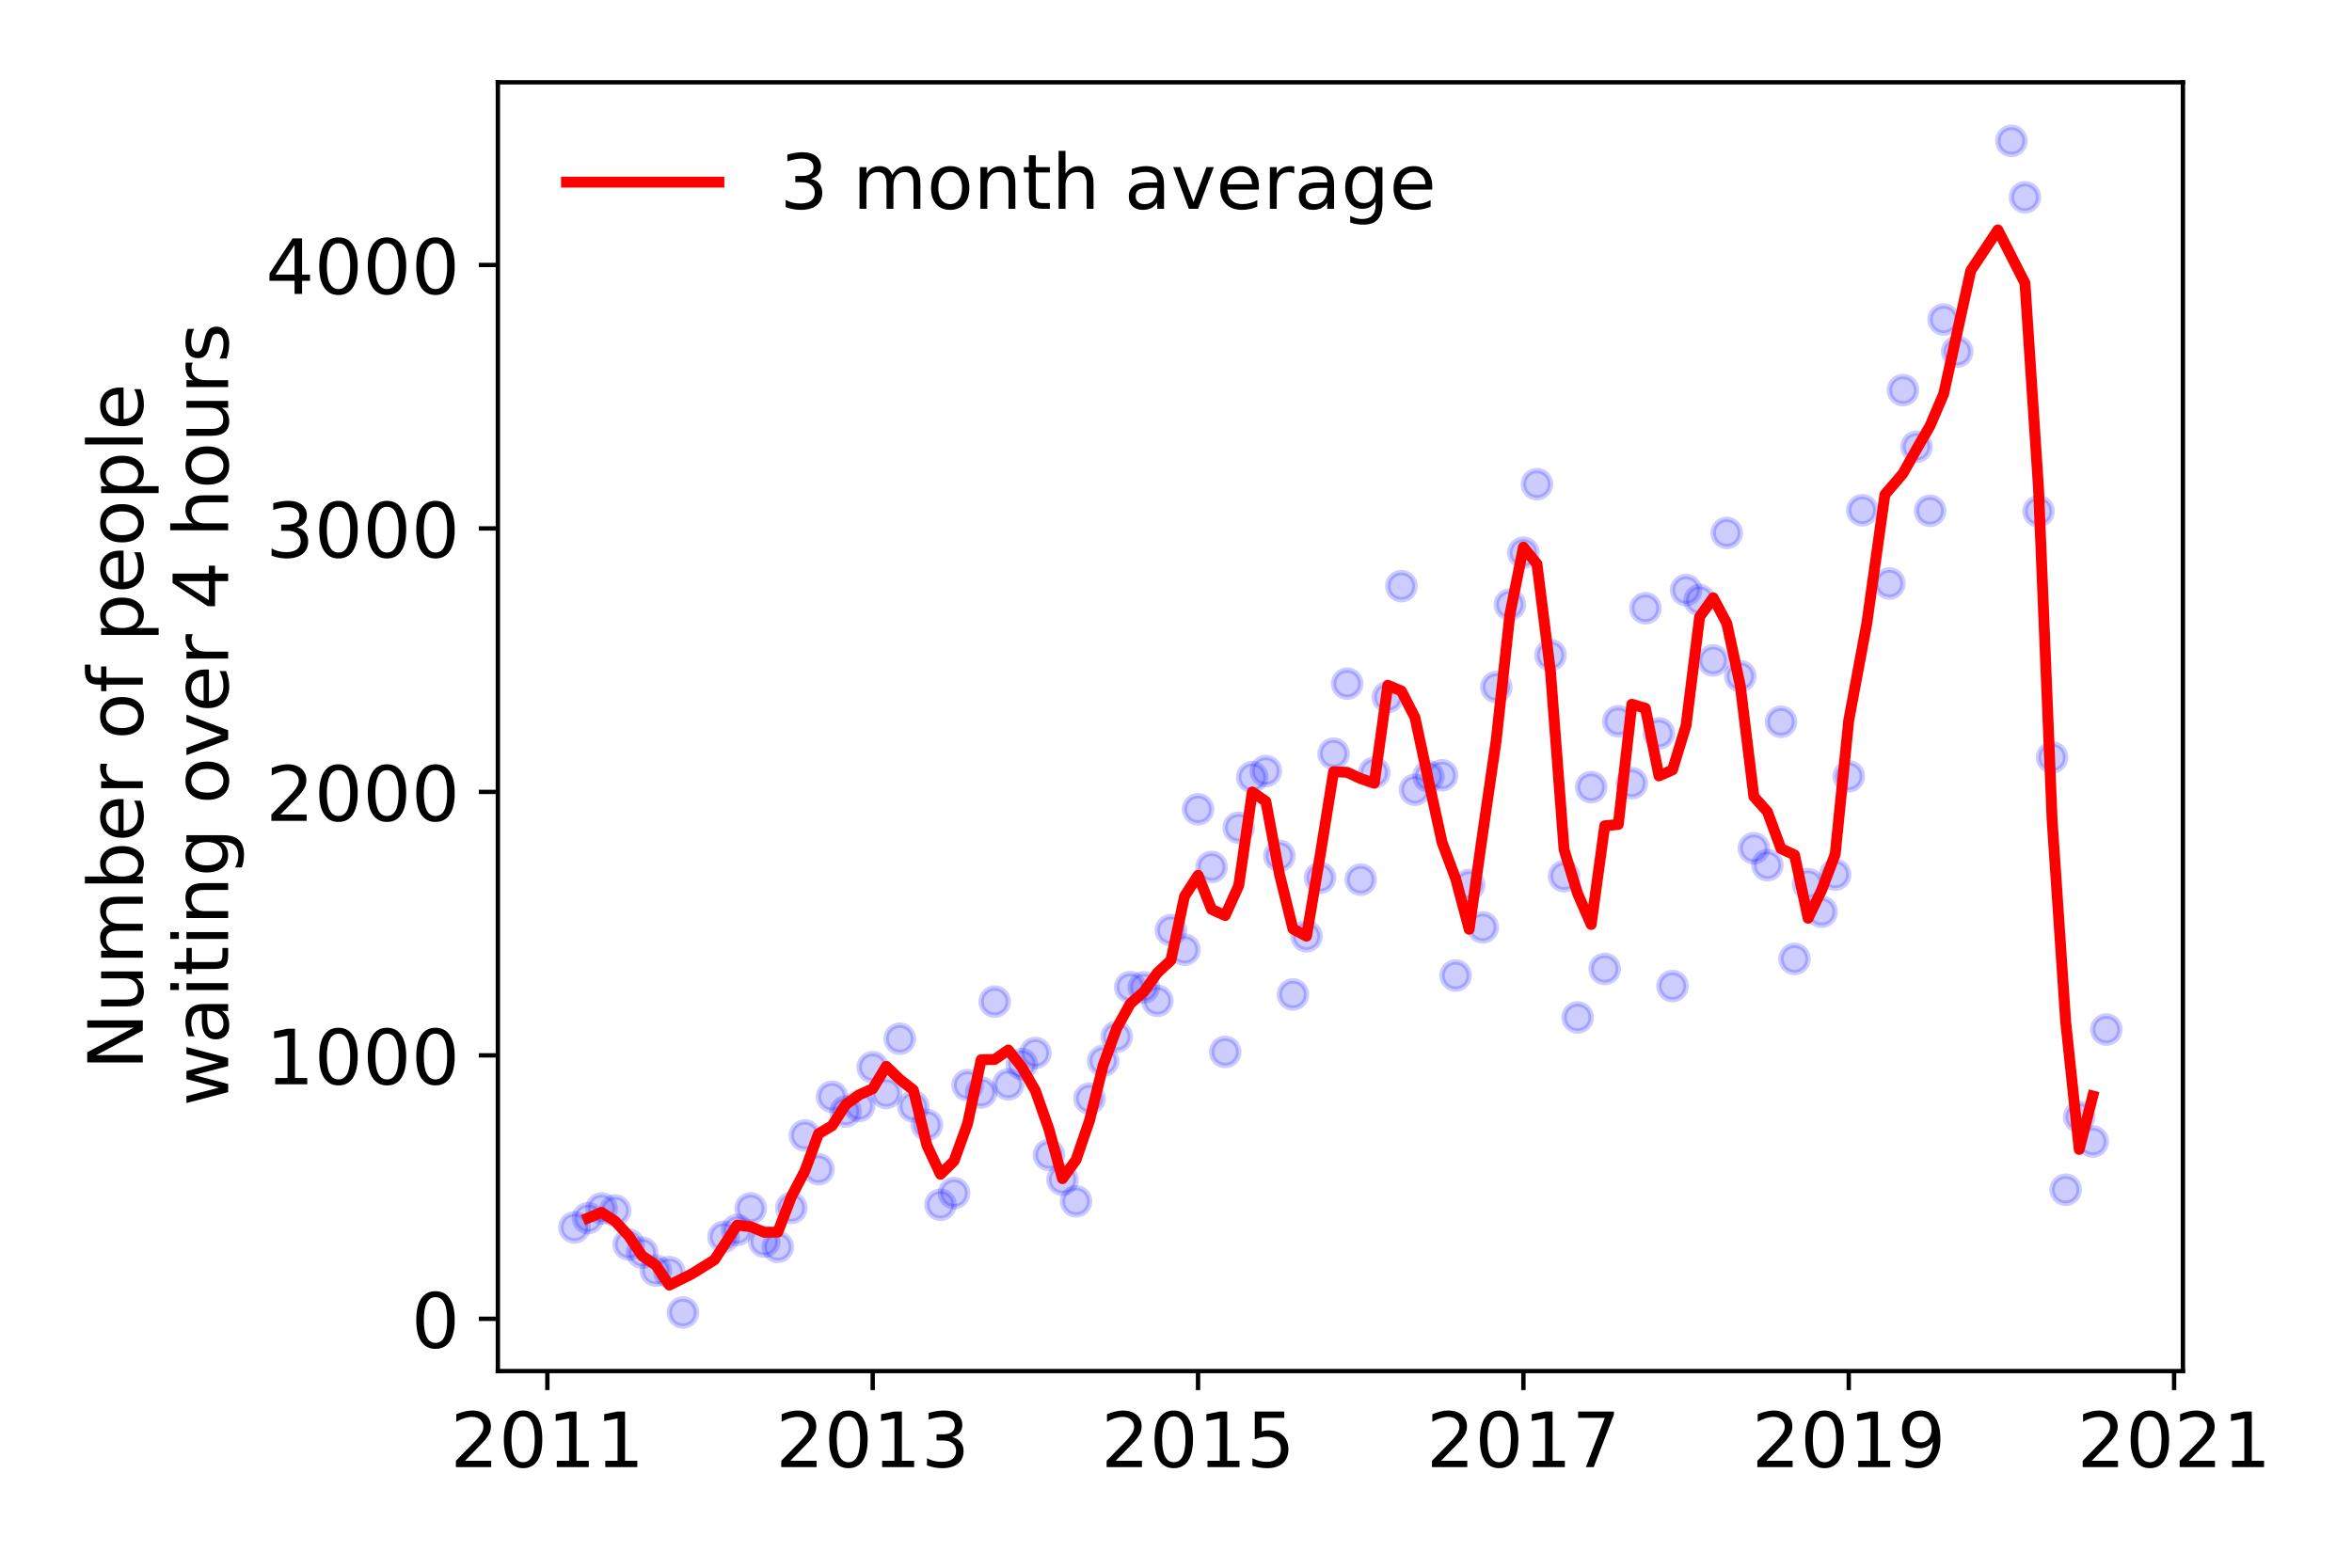 <?xml version="1.0" encoding="utf-8" standalone="no"?>
<!DOCTYPE svg PUBLIC "-//W3C//DTD SVG 1.1//EN"
  "http://www.w3.org/Graphics/SVG/1.1/DTD/svg11.dtd">
<!-- Created with matplotlib (https://matplotlib.org/) -->
<svg height="288pt" version="1.1" viewBox="0 0 432 288" width="432pt" xmlns="http://www.w3.org/2000/svg" xmlns:xlink="http://www.w3.org/1999/xlink">
 <defs>
  <style type="text/css">
*{stroke-linecap:butt;stroke-linejoin:round;}
  </style>
 </defs>
 <g id="figure_1">
  <g id="patch_1">
   <path d="M 0 288 
L 432 288 
L 432 0 
L 0 0 
z
" style="fill:#ffffff;"/>
  </g>
  <g id="axes_1">
   <g id="patch_2">
    <path d="M 91.445 251.88 
L 400.943 251.88 
L 400.943 15.12 
L 91.445 15.12 
z
" style="fill:#ffffff;"/>
   </g>
   <g id="matplotlib.axis_1">
    <g id="xtick_1">
     <g id="line2d_1">
      <defs>
       <path d="M 0 0 
L 0 3.5 
" id="m3ac8577603" style="stroke:#000000;stroke-width:0.8;"/>
      </defs>
      <g>
       <use style="stroke:#000000;stroke-width:0.8;" x="100.533" xlink:href="#m3ac8577603" y="251.88"/>
      </g>
     </g>
     <g id="text_1">
      <!-- 2011 -->
      <defs>
       <path d="M 19.188 8.297 
L 53.609 8.297 
L 53.609 0 
L 7.328 0 
L 7.328 8.297 
Q 12.938 14.109 22.625 23.891 
Q 32.328 33.688 34.812 36.531 
Q 39.547 41.844 41.422 45.531 
Q 43.312 49.219 43.312 52.781 
Q 43.312 58.594 39.234 62.25 
Q 35.156 65.922 28.609 65.922 
Q 23.969 65.922 18.812 64.312 
Q 13.672 62.703 7.812 59.422 
L 7.812 69.391 
Q 13.766 71.781 18.938 73 
Q 24.125 74.219 28.422 74.219 
Q 39.75 74.219 46.484 68.547 
Q 53.219 62.891 53.219 53.422 
Q 53.219 48.922 51.531 44.891 
Q 49.859 40.875 45.406 35.406 
Q 44.188 33.984 37.641 27.219 
Q 31.109 20.453 19.188 8.297 
z
" id="DejaVuSans-50"/>
       <path d="M 31.781 66.406 
Q 24.172 66.406 20.328 58.906 
Q 16.5 51.422 16.5 36.375 
Q 16.5 21.391 20.328 13.891 
Q 24.172 6.391 31.781 6.391 
Q 39.453 6.391 43.281 13.891 
Q 47.125 21.391 47.125 36.375 
Q 47.125 51.422 43.281 58.906 
Q 39.453 66.406 31.781 66.406 
z
M 31.781 74.219 
Q 44.047 74.219 50.516 64.516 
Q 56.984 54.828 56.984 36.375 
Q 56.984 17.969 50.516 8.266 
Q 44.047 -1.422 31.781 -1.422 
Q 19.531 -1.422 13.062 8.266 
Q 6.594 17.969 6.594 36.375 
Q 6.594 54.828 13.062 64.516 
Q 19.531 74.219 31.781 74.219 
z
" id="DejaVuSans-48"/>
       <path d="M 12.406 8.297 
L 28.516 8.297 
L 28.516 63.922 
L 10.984 60.406 
L 10.984 69.391 
L 28.422 72.906 
L 38.281 72.906 
L 38.281 8.297 
L 54.391 8.297 
L 54.391 0 
L 12.406 0 
z
" id="DejaVuSans-49"/>
      </defs>
      <g transform="translate(82.718 269.518)scale(0.14 -0.14)">
       <use xlink:href="#DejaVuSans-50"/>
       <use x="63.623" xlink:href="#DejaVuSans-48"/>
       <use x="127.246" xlink:href="#DejaVuSans-49"/>
       <use x="190.869" xlink:href="#DejaVuSans-49"/>
      </g>
     </g>
    </g>
    <g id="xtick_2">
     <g id="line2d_2">
      <g>
       <use style="stroke:#000000;stroke-width:0.8;" x="160.292" xlink:href="#m3ac8577603" y="251.88"/>
      </g>
     </g>
     <g id="text_2">
      <!-- 2013 -->
      <defs>
       <path d="M 40.578 39.312 
Q 47.656 37.797 51.625 33 
Q 55.609 28.219 55.609 21.188 
Q 55.609 10.406 48.188 4.484 
Q 40.766 -1.422 27.094 -1.422 
Q 22.516 -1.422 17.656 -0.516 
Q 12.797 0.391 7.625 2.203 
L 7.625 11.719 
Q 11.719 9.328 16.594 8.109 
Q 21.484 6.891 26.812 6.891 
Q 36.078 6.891 40.938 10.547 
Q 45.797 14.203 45.797 21.188 
Q 45.797 27.641 41.281 31.266 
Q 36.766 34.906 28.719 34.906 
L 20.219 34.906 
L 20.219 43.016 
L 29.109 43.016 
Q 36.375 43.016 40.234 45.922 
Q 44.094 48.828 44.094 54.297 
Q 44.094 59.906 40.109 62.906 
Q 36.141 65.922 28.719 65.922 
Q 24.656 65.922 20.016 65.031 
Q 15.375 64.156 9.812 62.312 
L 9.812 71.094 
Q 15.438 72.656 20.344 73.438 
Q 25.25 74.219 29.594 74.219 
Q 40.828 74.219 47.359 69.109 
Q 53.906 64.016 53.906 55.328 
Q 53.906 49.266 50.438 45.094 
Q 46.969 40.922 40.578 39.312 
z
" id="DejaVuSans-51"/>
      </defs>
      <g transform="translate(142.477 269.518)scale(0.14 -0.14)">
       <use xlink:href="#DejaVuSans-50"/>
       <use x="63.623" xlink:href="#DejaVuSans-48"/>
       <use x="127.246" xlink:href="#DejaVuSans-49"/>
       <use x="190.869" xlink:href="#DejaVuSans-51"/>
      </g>
     </g>
    </g>
    <g id="xtick_3">
     <g id="line2d_3">
      <g>
       <use style="stroke:#000000;stroke-width:0.8;" x="220.05" xlink:href="#m3ac8577603" y="251.88"/>
      </g>
     </g>
     <g id="text_3">
      <!-- 2015 -->
      <defs>
       <path d="M 10.797 72.906 
L 49.516 72.906 
L 49.516 64.594 
L 19.828 64.594 
L 19.828 46.734 
Q 21.969 47.469 24.109 47.828 
Q 26.266 48.188 28.422 48.188 
Q 40.625 48.188 47.75 41.5 
Q 54.891 34.812 54.891 23.391 
Q 54.891 11.625 47.562 5.094 
Q 40.234 -1.422 26.906 -1.422 
Q 22.312 -1.422 17.547 -0.641 
Q 12.797 0.141 7.719 1.703 
L 7.719 11.625 
Q 12.109 9.234 16.797 8.062 
Q 21.484 6.891 26.703 6.891 
Q 35.156 6.891 40.078 11.328 
Q 45.016 15.766 45.016 23.391 
Q 45.016 31 40.078 35.438 
Q 35.156 39.891 26.703 39.891 
Q 22.75 39.891 18.812 39.016 
Q 14.891 38.141 10.797 36.281 
z
" id="DejaVuSans-53"/>
      </defs>
      <g transform="translate(202.235 269.518)scale(0.14 -0.14)">
       <use xlink:href="#DejaVuSans-50"/>
       <use x="63.623" xlink:href="#DejaVuSans-48"/>
       <use x="127.246" xlink:href="#DejaVuSans-49"/>
       <use x="190.869" xlink:href="#DejaVuSans-53"/>
      </g>
     </g>
    </g>
    <g id="xtick_4">
     <g id="line2d_4">
      <g>
       <use style="stroke:#000000;stroke-width:0.8;" x="279.808" xlink:href="#m3ac8577603" y="251.88"/>
      </g>
     </g>
     <g id="text_4">
      <!-- 2017 -->
      <defs>
       <path d="M 8.203 72.906 
L 55.078 72.906 
L 55.078 68.703 
L 28.609 0 
L 18.312 0 
L 43.219 64.594 
L 8.203 64.594 
z
" id="DejaVuSans-55"/>
      </defs>
      <g transform="translate(261.993 269.518)scale(0.14 -0.14)">
       <use xlink:href="#DejaVuSans-50"/>
       <use x="63.623" xlink:href="#DejaVuSans-48"/>
       <use x="127.246" xlink:href="#DejaVuSans-49"/>
       <use x="190.869" xlink:href="#DejaVuSans-55"/>
      </g>
     </g>
    </g>
    <g id="xtick_5">
     <g id="line2d_5">
      <g>
       <use style="stroke:#000000;stroke-width:0.8;" x="339.566" xlink:href="#m3ac8577603" y="251.88"/>
      </g>
     </g>
     <g id="text_5">
      <!-- 2019 -->
      <defs>
       <path d="M 10.984 1.516 
L 10.984 10.5 
Q 14.703 8.734 18.5 7.812 
Q 22.312 6.891 25.984 6.891 
Q 35.75 6.891 40.891 13.453 
Q 46.047 20.016 46.781 33.406 
Q 43.953 29.203 39.594 26.953 
Q 35.25 24.703 29.984 24.703 
Q 19.047 24.703 12.672 31.312 
Q 6.297 37.938 6.297 49.422 
Q 6.297 60.641 12.938 67.422 
Q 19.578 74.219 30.609 74.219 
Q 43.266 74.219 49.922 64.516 
Q 56.594 54.828 56.594 36.375 
Q 56.594 19.141 48.406 8.859 
Q 40.234 -1.422 26.422 -1.422 
Q 22.703 -1.422 18.891 -0.688 
Q 15.094 0.047 10.984 1.516 
z
M 30.609 32.422 
Q 37.25 32.422 41.125 36.953 
Q 45.016 41.5 45.016 49.422 
Q 45.016 57.281 41.125 61.844 
Q 37.25 66.406 30.609 66.406 
Q 23.969 66.406 20.094 61.844 
Q 16.219 57.281 16.219 49.422 
Q 16.219 41.5 20.094 36.953 
Q 23.969 32.422 30.609 32.422 
z
" id="DejaVuSans-57"/>
      </defs>
      <g transform="translate(321.751 269.518)scale(0.14 -0.14)">
       <use xlink:href="#DejaVuSans-50"/>
       <use x="63.623" xlink:href="#DejaVuSans-48"/>
       <use x="127.246" xlink:href="#DejaVuSans-49"/>
       <use x="190.869" xlink:href="#DejaVuSans-57"/>
      </g>
     </g>
    </g>
    <g id="xtick_6">
     <g id="line2d_6">
      <g>
       <use style="stroke:#000000;stroke-width:0.8;" x="399.325" xlink:href="#m3ac8577603" y="251.88"/>
      </g>
     </g>
     <g id="text_6">
      <!-- 2021 -->
      <g transform="translate(381.51 269.518)scale(0.14 -0.14)">
       <use xlink:href="#DejaVuSans-50"/>
       <use x="63.623" xlink:href="#DejaVuSans-48"/>
       <use x="127.246" xlink:href="#DejaVuSans-50"/>
       <use x="190.869" xlink:href="#DejaVuSans-49"/>
      </g>
     </g>
    </g>
   </g>
   <g id="matplotlib.axis_2">
    <g id="ytick_1">
     <g id="line2d_7">
      <defs>
       <path d="M 0 0 
L -3.5 0 
" id="mf1d709352d" style="stroke:#000000;stroke-width:0.8;"/>
      </defs>
      <g>
       <use style="stroke:#000000;stroke-width:0.8;" x="91.445" xlink:href="#mf1d709352d" y="242.28"/>
      </g>
     </g>
     <g id="text_7">
      <!-- 0 -->
      <g transform="translate(75.537 247.599)scale(0.14 -0.14)">
       <use xlink:href="#DejaVuSans-48"/>
      </g>
     </g>
    </g>
    <g id="ytick_2">
     <g id="line2d_8">
      <g>
       <use style="stroke:#000000;stroke-width:0.8;" x="91.445" xlink:href="#mf1d709352d" y="193.879"/>
      </g>
     </g>
     <g id="text_8">
      <!-- 1000 -->
      <g transform="translate(48.815 199.198)scale(0.14 -0.14)">
       <use xlink:href="#DejaVuSans-49"/>
       <use x="63.623" xlink:href="#DejaVuSans-48"/>
       <use x="127.246" xlink:href="#DejaVuSans-48"/>
       <use x="190.869" xlink:href="#DejaVuSans-48"/>
      </g>
     </g>
    </g>
    <g id="ytick_3">
     <g id="line2d_9">
      <g>
       <use style="stroke:#000000;stroke-width:0.8;" x="91.445" xlink:href="#mf1d709352d" y="145.479"/>
      </g>
     </g>
     <g id="text_9">
      <!-- 2000 -->
      <g transform="translate(48.815 150.798)scale(0.14 -0.14)">
       <use xlink:href="#DejaVuSans-50"/>
       <use x="63.623" xlink:href="#DejaVuSans-48"/>
       <use x="127.246" xlink:href="#DejaVuSans-48"/>
       <use x="190.869" xlink:href="#DejaVuSans-48"/>
      </g>
     </g>
    </g>
    <g id="ytick_4">
     <g id="line2d_10">
      <g>
       <use style="stroke:#000000;stroke-width:0.8;" x="91.445" xlink:href="#mf1d709352d" y="97.079"/>
      </g>
     </g>
     <g id="text_10">
      <!-- 3000 -->
      <g transform="translate(48.815 102.398)scale(0.14 -0.14)">
       <use xlink:href="#DejaVuSans-51"/>
       <use x="63.623" xlink:href="#DejaVuSans-48"/>
       <use x="127.246" xlink:href="#DejaVuSans-48"/>
       <use x="190.869" xlink:href="#DejaVuSans-48"/>
      </g>
     </g>
    </g>
    <g id="ytick_5">
     <g id="line2d_11">
      <g>
       <use style="stroke:#000000;stroke-width:0.8;" x="91.445" xlink:href="#mf1d709352d" y="48.678"/>
      </g>
     </g>
     <g id="text_11">
      <!-- 4000 -->
      <defs>
       <path d="M 37.797 64.312 
L 12.891 25.391 
L 37.797 25.391 
z
M 35.203 72.906 
L 47.609 72.906 
L 47.609 25.391 
L 58.016 25.391 
L 58.016 17.188 
L 47.609 17.188 
L 47.609 0 
L 37.797 0 
L 37.797 17.188 
L 4.891 17.188 
L 4.891 26.703 
z
" id="DejaVuSans-52"/>
      </defs>
      <g transform="translate(48.815 53.997)scale(0.14 -0.14)">
       <use xlink:href="#DejaVuSans-52"/>
       <use x="63.623" xlink:href="#DejaVuSans-48"/>
       <use x="127.246" xlink:href="#DejaVuSans-48"/>
       <use x="190.869" xlink:href="#DejaVuSans-48"/>
      </g>
     </g>
    </g>
    <g id="text_12">
     <!-- Number of people -->
     <defs>
      <path d="M 9.812 72.906 
L 23.094 72.906 
L 55.422 11.922 
L 55.422 72.906 
L 64.984 72.906 
L 64.984 0 
L 51.703 0 
L 19.391 60.984 
L 19.391 0 
L 9.812 0 
z
" id="DejaVuSans-78"/>
      <path d="M 8.5 21.578 
L 8.5 54.688 
L 17.484 54.688 
L 17.484 21.922 
Q 17.484 14.156 20.5 10.266 
Q 23.531 6.391 29.594 6.391 
Q 36.859 6.391 41.078 11.031 
Q 45.312 15.672 45.312 23.688 
L 45.312 54.688 
L 54.297 54.688 
L 54.297 0 
L 45.312 0 
L 45.312 8.406 
Q 42.047 3.422 37.719 1 
Q 33.406 -1.422 27.688 -1.422 
Q 18.266 -1.422 13.375 4.438 
Q 8.5 10.297 8.5 21.578 
z
M 31.109 56 
z
" id="DejaVuSans-117"/>
      <path d="M 52 44.188 
Q 55.375 50.25 60.062 53.125 
Q 64.75 56 71.094 56 
Q 79.641 56 84.281 50.016 
Q 88.922 44.047 88.922 33.016 
L 88.922 0 
L 79.891 0 
L 79.891 32.719 
Q 79.891 40.578 77.094 44.375 
Q 74.312 48.188 68.609 48.188 
Q 61.625 48.188 57.562 43.547 
Q 53.516 38.922 53.516 30.906 
L 53.516 0 
L 44.484 0 
L 44.484 32.719 
Q 44.484 40.625 41.703 44.406 
Q 38.922 48.188 33.109 48.188 
Q 26.219 48.188 22.156 43.531 
Q 18.109 38.875 18.109 30.906 
L 18.109 0 
L 9.078 0 
L 9.078 54.688 
L 18.109 54.688 
L 18.109 46.188 
Q 21.188 51.219 25.484 53.609 
Q 29.781 56 35.688 56 
Q 41.656 56 45.828 52.969 
Q 50 49.953 52 44.188 
z
" id="DejaVuSans-109"/>
      <path d="M 48.688 27.297 
Q 48.688 37.203 44.609 42.844 
Q 40.531 48.484 33.406 48.484 
Q 26.266 48.484 22.188 42.844 
Q 18.109 37.203 18.109 27.297 
Q 18.109 17.391 22.188 11.75 
Q 26.266 6.109 33.406 6.109 
Q 40.531 6.109 44.609 11.75 
Q 48.688 17.391 48.688 27.297 
z
M 18.109 46.391 
Q 20.953 51.266 25.266 53.625 
Q 29.594 56 35.594 56 
Q 45.562 56 51.781 48.094 
Q 58.016 40.188 58.016 27.297 
Q 58.016 14.406 51.781 6.484 
Q 45.562 -1.422 35.594 -1.422 
Q 29.594 -1.422 25.266 0.953 
Q 20.953 3.328 18.109 8.203 
L 18.109 0 
L 9.078 0 
L 9.078 75.984 
L 18.109 75.984 
z
" id="DejaVuSans-98"/>
      <path d="M 56.203 29.594 
L 56.203 25.203 
L 14.891 25.203 
Q 15.484 15.922 20.484 11.062 
Q 25.484 6.203 34.422 6.203 
Q 39.594 6.203 44.453 7.469 
Q 49.312 8.734 54.109 11.281 
L 54.109 2.781 
Q 49.266 0.734 44.188 -0.344 
Q 39.109 -1.422 33.891 -1.422 
Q 20.797 -1.422 13.156 6.188 
Q 5.516 13.812 5.516 26.812 
Q 5.516 40.234 12.766 48.109 
Q 20.016 56 32.328 56 
Q 43.359 56 49.781 48.891 
Q 56.203 41.797 56.203 29.594 
z
M 47.219 32.234 
Q 47.125 39.594 43.094 43.984 
Q 39.062 48.391 32.422 48.391 
Q 24.906 48.391 20.391 44.141 
Q 15.875 39.891 15.188 32.172 
z
" id="DejaVuSans-101"/>
      <path d="M 41.109 46.297 
Q 39.594 47.172 37.812 47.578 
Q 36.031 48 33.891 48 
Q 26.266 48 22.188 43.047 
Q 18.109 38.094 18.109 28.812 
L 18.109 0 
L 9.078 0 
L 9.078 54.688 
L 18.109 54.688 
L 18.109 46.188 
Q 20.953 51.172 25.484 53.578 
Q 30.031 56 36.531 56 
Q 37.453 56 38.578 55.875 
Q 39.703 55.766 41.062 55.516 
z
" id="DejaVuSans-114"/>
      <path id="DejaVuSans-32"/>
      <path d="M 30.609 48.391 
Q 23.391 48.391 19.188 42.75 
Q 14.984 37.109 14.984 27.297 
Q 14.984 17.484 19.156 11.844 
Q 23.344 6.203 30.609 6.203 
Q 37.797 6.203 41.984 11.859 
Q 46.188 17.531 46.188 27.297 
Q 46.188 37.016 41.984 42.703 
Q 37.797 48.391 30.609 48.391 
z
M 30.609 56 
Q 42.328 56 49.016 48.375 
Q 55.719 40.766 55.719 27.297 
Q 55.719 13.875 49.016 6.219 
Q 42.328 -1.422 30.609 -1.422 
Q 18.844 -1.422 12.172 6.219 
Q 5.516 13.875 5.516 27.297 
Q 5.516 40.766 12.172 48.375 
Q 18.844 56 30.609 56 
z
" id="DejaVuSans-111"/>
      <path d="M 37.109 75.984 
L 37.109 68.5 
L 28.516 68.5 
Q 23.688 68.5 21.797 66.547 
Q 19.922 64.594 19.922 59.516 
L 19.922 54.688 
L 34.719 54.688 
L 34.719 47.703 
L 19.922 47.703 
L 19.922 0 
L 10.891 0 
L 10.891 47.703 
L 2.297 47.703 
L 2.297 54.688 
L 10.891 54.688 
L 10.891 58.5 
Q 10.891 67.625 15.141 71.797 
Q 19.391 75.984 28.609 75.984 
z
" id="DejaVuSans-102"/>
      <path d="M 18.109 8.203 
L 18.109 -20.797 
L 9.078 -20.797 
L 9.078 54.688 
L 18.109 54.688 
L 18.109 46.391 
Q 20.953 51.266 25.266 53.625 
Q 29.594 56 35.594 56 
Q 45.562 56 51.781 48.094 
Q 58.016 40.188 58.016 27.297 
Q 58.016 14.406 51.781 6.484 
Q 45.562 -1.422 35.594 -1.422 
Q 29.594 -1.422 25.266 0.953 
Q 20.953 3.328 18.109 8.203 
z
M 48.688 27.297 
Q 48.688 37.203 44.609 42.844 
Q 40.531 48.484 33.406 48.484 
Q 26.266 48.484 22.188 42.844 
Q 18.109 37.203 18.109 27.297 
Q 18.109 17.391 22.188 11.75 
Q 26.266 6.109 33.406 6.109 
Q 40.531 6.109 44.609 11.75 
Q 48.688 17.391 48.688 27.297 
z
" id="DejaVuSans-112"/>
      <path d="M 9.422 75.984 
L 18.406 75.984 
L 18.406 0 
L 9.422 0 
z
" id="DejaVuSans-108"/>
     </defs>
     <g transform="translate(26.227 196.547)rotate(-90)scale(0.14 -0.14)">
      <use xlink:href="#DejaVuSans-78"/>
      <use x="74.805" xlink:href="#DejaVuSans-117"/>
      <use x="138.184" xlink:href="#DejaVuSans-109"/>
      <use x="235.596" xlink:href="#DejaVuSans-98"/>
      <use x="299.072" xlink:href="#DejaVuSans-101"/>
      <use x="360.596" xlink:href="#DejaVuSans-114"/>
      <use x="401.709" xlink:href="#DejaVuSans-32"/>
      <use x="433.496" xlink:href="#DejaVuSans-111"/>
      <use x="494.678" xlink:href="#DejaVuSans-102"/>
      <use x="529.883" xlink:href="#DejaVuSans-32"/>
      <use x="561.67" xlink:href="#DejaVuSans-112"/>
      <use x="625.146" xlink:href="#DejaVuSans-101"/>
      <use x="686.67" xlink:href="#DejaVuSans-111"/>
      <use x="747.852" xlink:href="#DejaVuSans-112"/>
      <use x="811.328" xlink:href="#DejaVuSans-108"/>
      <use x="839.111" xlink:href="#DejaVuSans-101"/>
     </g>
     <!--  waiting over 4 hours -->
     <defs>
      <path d="M 4.203 54.688 
L 13.188 54.688 
L 24.422 12.016 
L 35.594 54.688 
L 46.188 54.688 
L 57.422 12.016 
L 68.609 54.688 
L 77.594 54.688 
L 63.281 0 
L 52.688 0 
L 40.922 44.828 
L 29.109 0 
L 18.5 0 
z
" id="DejaVuSans-119"/>
      <path d="M 34.281 27.484 
Q 23.391 27.484 19.188 25 
Q 14.984 22.516 14.984 16.5 
Q 14.984 11.719 18.141 8.906 
Q 21.297 6.109 26.703 6.109 
Q 34.188 6.109 38.703 11.406 
Q 43.219 16.703 43.219 25.484 
L 43.219 27.484 
z
M 52.203 31.203 
L 52.203 0 
L 43.219 0 
L 43.219 8.297 
Q 40.141 3.328 35.547 0.953 
Q 30.953 -1.422 24.312 -1.422 
Q 15.922 -1.422 10.953 3.297 
Q 6 8.016 6 15.922 
Q 6 25.141 12.172 29.828 
Q 18.359 34.516 30.609 34.516 
L 43.219 34.516 
L 43.219 35.406 
Q 43.219 41.609 39.141 45 
Q 35.062 48.391 27.688 48.391 
Q 23 48.391 18.547 47.266 
Q 14.109 46.141 10.016 43.891 
L 10.016 52.203 
Q 14.938 54.109 19.578 55.047 
Q 24.219 56 28.609 56 
Q 40.484 56 46.344 49.844 
Q 52.203 43.703 52.203 31.203 
z
" id="DejaVuSans-97"/>
      <path d="M 9.422 54.688 
L 18.406 54.688 
L 18.406 0 
L 9.422 0 
z
M 9.422 75.984 
L 18.406 75.984 
L 18.406 64.594 
L 9.422 64.594 
z
" id="DejaVuSans-105"/>
      <path d="M 18.312 70.219 
L 18.312 54.688 
L 36.812 54.688 
L 36.812 47.703 
L 18.312 47.703 
L 18.312 18.016 
Q 18.312 11.328 20.141 9.422 
Q 21.969 7.516 27.594 7.516 
L 36.812 7.516 
L 36.812 0 
L 27.594 0 
Q 17.188 0 13.234 3.875 
Q 9.281 7.766 9.281 18.016 
L 9.281 47.703 
L 2.688 47.703 
L 2.688 54.688 
L 9.281 54.688 
L 9.281 70.219 
z
" id="DejaVuSans-116"/>
      <path d="M 54.891 33.016 
L 54.891 0 
L 45.906 0 
L 45.906 32.719 
Q 45.906 40.484 42.875 44.328 
Q 39.844 48.188 33.797 48.188 
Q 26.516 48.188 22.312 43.547 
Q 18.109 38.922 18.109 30.906 
L 18.109 0 
L 9.078 0 
L 9.078 54.688 
L 18.109 54.688 
L 18.109 46.188 
Q 21.344 51.125 25.703 53.562 
Q 30.078 56 35.797 56 
Q 45.219 56 50.047 50.172 
Q 54.891 44.344 54.891 33.016 
z
" id="DejaVuSans-110"/>
      <path d="M 45.406 27.984 
Q 45.406 37.75 41.375 43.109 
Q 37.359 48.484 30.078 48.484 
Q 22.859 48.484 18.828 43.109 
Q 14.797 37.75 14.797 27.984 
Q 14.797 18.266 18.828 12.891 
Q 22.859 7.516 30.078 7.516 
Q 37.359 7.516 41.375 12.891 
Q 45.406 18.266 45.406 27.984 
z
M 54.391 6.781 
Q 54.391 -7.172 48.188 -13.984 
Q 42 -20.797 29.203 -20.797 
Q 24.469 -20.797 20.266 -20.094 
Q 16.062 -19.391 12.109 -17.922 
L 12.109 -9.188 
Q 16.062 -11.328 19.922 -12.344 
Q 23.781 -13.375 27.781 -13.375 
Q 36.625 -13.375 41.016 -8.766 
Q 45.406 -4.156 45.406 5.172 
L 45.406 9.625 
Q 42.625 4.781 38.281 2.391 
Q 33.938 0 27.875 0 
Q 17.828 0 11.672 7.656 
Q 5.516 15.328 5.516 27.984 
Q 5.516 40.672 11.672 48.328 
Q 17.828 56 27.875 56 
Q 33.938 56 38.281 53.609 
Q 42.625 51.219 45.406 46.391 
L 45.406 54.688 
L 54.391 54.688 
z
" id="DejaVuSans-103"/>
      <path d="M 2.984 54.688 
L 12.5 54.688 
L 29.594 8.797 
L 46.688 54.688 
L 56.203 54.688 
L 35.688 0 
L 23.484 0 
z
" id="DejaVuSans-118"/>
      <path d="M 54.891 33.016 
L 54.891 0 
L 45.906 0 
L 45.906 32.719 
Q 45.906 40.484 42.875 44.328 
Q 39.844 48.188 33.797 48.188 
Q 26.516 48.188 22.312 43.547 
Q 18.109 38.922 18.109 30.906 
L 18.109 0 
L 9.078 0 
L 9.078 75.984 
L 18.109 75.984 
L 18.109 46.188 
Q 21.344 51.125 25.703 53.562 
Q 30.078 56 35.797 56 
Q 45.219 56 50.047 50.172 
Q 54.891 44.344 54.891 33.016 
z
" id="DejaVuSans-104"/>
      <path d="M 44.281 53.078 
L 44.281 44.578 
Q 40.484 46.531 36.375 47.5 
Q 32.281 48.484 27.875 48.484 
Q 21.188 48.484 17.844 46.438 
Q 14.5 44.391 14.5 40.281 
Q 14.5 37.156 16.891 35.375 
Q 19.281 33.594 26.516 31.984 
L 29.594 31.297 
Q 39.156 29.25 43.188 25.516 
Q 47.219 21.781 47.219 15.094 
Q 47.219 7.469 41.188 3.016 
Q 35.156 -1.422 24.609 -1.422 
Q 20.219 -1.422 15.453 -0.562 
Q 10.688 0.297 5.422 2 
L 5.422 11.281 
Q 10.406 8.688 15.234 7.391 
Q 20.062 6.109 24.812 6.109 
Q 31.156 6.109 34.562 8.281 
Q 37.984 10.453 37.984 14.406 
Q 37.984 18.062 35.516 20.016 
Q 33.062 21.969 24.703 23.781 
L 21.578 24.516 
Q 13.234 26.266 9.516 29.906 
Q 5.812 33.547 5.812 39.891 
Q 5.812 47.609 11.281 51.797 
Q 16.75 56 26.812 56 
Q 31.781 56 36.172 55.266 
Q 40.578 54.547 44.281 53.078 
z
" id="DejaVuSans-115"/>
     </defs>
     <g transform="translate(41.903 207.672)rotate(-90)scale(0.14 -0.14)">
      <use xlink:href="#DejaVuSans-32"/>
      <use x="31.787" xlink:href="#DejaVuSans-119"/>
      <use x="113.574" xlink:href="#DejaVuSans-97"/>
      <use x="174.854" xlink:href="#DejaVuSans-105"/>
      <use x="202.637" xlink:href="#DejaVuSans-116"/>
      <use x="241.846" xlink:href="#DejaVuSans-105"/>
      <use x="269.629" xlink:href="#DejaVuSans-110"/>
      <use x="333.008" xlink:href="#DejaVuSans-103"/>
      <use x="396.484" xlink:href="#DejaVuSans-32"/>
      <use x="428.271" xlink:href="#DejaVuSans-111"/>
      <use x="489.453" xlink:href="#DejaVuSans-118"/>
      <use x="548.633" xlink:href="#DejaVuSans-101"/>
      <use x="610.156" xlink:href="#DejaVuSans-114"/>
      <use x="651.27" xlink:href="#DejaVuSans-32"/>
      <use x="683.057" xlink:href="#DejaVuSans-52"/>
      <use x="746.68" xlink:href="#DejaVuSans-32"/>
      <use x="778.467" xlink:href="#DejaVuSans-104"/>
      <use x="841.846" xlink:href="#DejaVuSans-111"/>
      <use x="903.027" xlink:href="#DejaVuSans-117"/>
      <use x="966.406" xlink:href="#DejaVuSans-114"/>
      <use x="1007.52" xlink:href="#DejaVuSans-115"/>
     </g>
    </g>
   </g>
   <g id="line2d_12">
    <defs>
     <path d="M 0 2.5 
C 0.663 2.5 1.299 2.237 1.768 1.768 
C 2.237 1.299 2.5 0.663 2.5 0 
C 2.5 -0.663 2.237 -1.299 1.768 -1.768 
C 1.299 -2.237 0.663 -2.5 0 -2.5 
C -0.663 -2.5 -1.299 -2.237 -1.768 -1.768 
C -2.237 -1.299 -2.5 -0.663 -2.5 0 
C -2.5 0.663 -2.237 1.299 -1.768 1.768 
C -1.299 2.237 -0.663 2.5 0 2.5 
z
" id="mdbc5d351d2" style="stroke:#0000ff;stroke-opacity:0.2;"/>
    </defs>
    <g clip-path="url(#p3a7b7ddd8a)">
     <use style="fill:#0000ff;fill-opacity:0.2;stroke:#0000ff;stroke-opacity:0.2;" x="386.875" xlink:href="#mdbc5d351d2" y="189.136"/>
     <use style="fill:#0000ff;fill-opacity:0.2;stroke:#0000ff;stroke-opacity:0.2;" x="384.385" xlink:href="#mdbc5d351d2" y="209.706"/>
     <use style="fill:#0000ff;fill-opacity:0.2;stroke:#0000ff;stroke-opacity:0.2;" x="381.895" xlink:href="#mdbc5d351d2" y="205.205"/>
     <use style="fill:#0000ff;fill-opacity:0.2;stroke:#0000ff;stroke-opacity:0.2;" x="379.405" xlink:href="#mdbc5d351d2" y="218.564"/>
     <use style="fill:#0000ff;fill-opacity:0.2;stroke:#0000ff;stroke-opacity:0.2;" x="376.915" xlink:href="#mdbc5d351d2" y="139.139"/>
     <use style="fill:#0000ff;fill-opacity:0.2;stroke:#0000ff;stroke-opacity:0.2;" x="374.426" xlink:href="#mdbc5d351d2" y="93.933"/>
     <use style="fill:#0000ff;fill-opacity:0.2;stroke:#0000ff;stroke-opacity:0.2;" x="371.936" xlink:href="#mdbc5d351d2" y="36.239"/>
     <use style="fill:#0000ff;fill-opacity:0.2;stroke:#0000ff;stroke-opacity:0.2;" x="369.446" xlink:href="#mdbc5d351d2" y="25.882"/>
     <use style="fill:#0000ff;fill-opacity:0.2;stroke:#0000ff;stroke-opacity:0.2;" x="359.486" xlink:href="#mdbc5d351d2" y="64.602"/>
     <use style="fill:#0000ff;fill-opacity:0.2;stroke:#0000ff;stroke-opacity:0.2;" x="356.996" xlink:href="#mdbc5d351d2" y="58.697"/>
     <use style="fill:#0000ff;fill-opacity:0.2;stroke:#0000ff;stroke-opacity:0.2;" x="354.506" xlink:href="#mdbc5d351d2" y="93.836"/>
     <use style="fill:#0000ff;fill-opacity:0.2;stroke:#0000ff;stroke-opacity:0.2;" x="352.016" xlink:href="#mdbc5d351d2" y="82.075"/>
     <use style="fill:#0000ff;fill-opacity:0.2;stroke:#0000ff;stroke-opacity:0.2;" x="349.526" xlink:href="#mdbc5d351d2" y="71.669"/>
     <use style="fill:#0000ff;fill-opacity:0.2;stroke:#0000ff;stroke-opacity:0.2;" x="347.036" xlink:href="#mdbc5d351d2" y="107.194"/>
     <use style="fill:#0000ff;fill-opacity:0.2;stroke:#0000ff;stroke-opacity:0.2;" x="342.056" xlink:href="#mdbc5d351d2" y="93.739"/>
     <use style="fill:#0000ff;fill-opacity:0.2;stroke:#0000ff;stroke-opacity:0.2;" x="339.566" xlink:href="#mdbc5d351d2" y="142.623"/>
     <use style="fill:#0000ff;fill-opacity:0.2;stroke:#0000ff;stroke-opacity:0.2;" x="337.077" xlink:href="#mdbc5d351d2" y="160.677"/>
     <use style="fill:#0000ff;fill-opacity:0.2;stroke:#0000ff;stroke-opacity:0.2;" x="334.587" xlink:href="#mdbc5d351d2" y="167.501"/>
     <use style="fill:#0000ff;fill-opacity:0.2;stroke:#0000ff;stroke-opacity:0.2;" x="332.097" xlink:href="#mdbc5d351d2" y="162.419"/>
     <use style="fill:#0000ff;fill-opacity:0.2;stroke:#0000ff;stroke-opacity:0.2;" x="329.607" xlink:href="#mdbc5d351d2" y="176.165"/>
     <use style="fill:#0000ff;fill-opacity:0.2;stroke:#0000ff;stroke-opacity:0.2;" x="327.117" xlink:href="#mdbc5d351d2" y="132.605"/>
     <use style="fill:#0000ff;fill-opacity:0.2;stroke:#0000ff;stroke-opacity:0.2;" x="324.627" xlink:href="#mdbc5d351d2" y="158.934"/>
     <use style="fill:#0000ff;fill-opacity:0.2;stroke:#0000ff;stroke-opacity:0.2;" x="322.137" xlink:href="#mdbc5d351d2" y="155.837"/>
     <use style="fill:#0000ff;fill-opacity:0.2;stroke:#0000ff;stroke-opacity:0.2;" x="319.647" xlink:href="#mdbc5d351d2" y="124.231"/>
     <use style="fill:#0000ff;fill-opacity:0.2;stroke:#0000ff;stroke-opacity:0.2;" x="317.157" xlink:href="#mdbc5d351d2" y="97.902"/>
     <use style="fill:#0000ff;fill-opacity:0.2;stroke:#0000ff;stroke-opacity:0.2;" x="314.667" xlink:href="#mdbc5d351d2" y="121.327"/>
     <use style="fill:#0000ff;fill-opacity:0.2;stroke:#0000ff;stroke-opacity:0.2;" x="312.177" xlink:href="#mdbc5d351d2" y="110.244"/>
     <use style="fill:#0000ff;fill-opacity:0.2;stroke:#0000ff;stroke-opacity:0.2;" x="309.687" xlink:href="#mdbc5d351d2" y="108.404"/>
     <use style="fill:#0000ff;fill-opacity:0.2;stroke:#0000ff;stroke-opacity:0.2;" x="307.197" xlink:href="#mdbc5d351d2" y="181.15"/>
     <use style="fill:#0000ff;fill-opacity:0.2;stroke:#0000ff;stroke-opacity:0.2;" x="304.707" xlink:href="#mdbc5d351d2" y="134.734"/>
     <use style="fill:#0000ff;fill-opacity:0.2;stroke:#0000ff;stroke-opacity:0.2;" x="302.218" xlink:href="#mdbc5d351d2" y="111.744"/>
     <use style="fill:#0000ff;fill-opacity:0.2;stroke:#0000ff;stroke-opacity:0.2;" x="299.728" xlink:href="#mdbc5d351d2" y="143.882"/>
     <use style="fill:#0000ff;fill-opacity:0.2;stroke:#0000ff;stroke-opacity:0.2;" x="297.238" xlink:href="#mdbc5d351d2" y="132.508"/>
     <use style="fill:#0000ff;fill-opacity:0.2;stroke:#0000ff;stroke-opacity:0.2;" x="294.748" xlink:href="#mdbc5d351d2" y="178.004"/>
     <use style="fill:#0000ff;fill-opacity:0.2;stroke:#0000ff;stroke-opacity:0.2;" x="292.258" xlink:href="#mdbc5d351d2" y="144.608"/>
     <use style="fill:#0000ff;fill-opacity:0.2;stroke:#0000ff;stroke-opacity:0.2;" x="289.768" xlink:href="#mdbc5d351d2" y="186.91"/>
     <use style="fill:#0000ff;fill-opacity:0.2;stroke:#0000ff;stroke-opacity:0.2;" x="287.278" xlink:href="#mdbc5d351d2" y="160.967"/>
     <use style="fill:#0000ff;fill-opacity:0.2;stroke:#0000ff;stroke-opacity:0.2;" x="284.788" xlink:href="#mdbc5d351d2" y="120.359"/>
     <use style="fill:#0000ff;fill-opacity:0.2;stroke:#0000ff;stroke-opacity:0.2;" x="282.298" xlink:href="#mdbc5d351d2" y="88.947"/>
     <use style="fill:#0000ff;fill-opacity:0.2;stroke:#0000ff;stroke-opacity:0.2;" x="279.808" xlink:href="#mdbc5d351d2" y="101.532"/>
     <use style="fill:#0000ff;fill-opacity:0.2;stroke:#0000ff;stroke-opacity:0.2;" x="277.318" xlink:href="#mdbc5d351d2" y="111.066"/>
     <use style="fill:#0000ff;fill-opacity:0.2;stroke:#0000ff;stroke-opacity:0.2;" x="274.828" xlink:href="#mdbc5d351d2" y="126.216"/>
     <use style="fill:#0000ff;fill-opacity:0.2;stroke:#0000ff;stroke-opacity:0.2;" x="272.338" xlink:href="#mdbc5d351d2" y="170.357"/>
     <use style="fill:#0000ff;fill-opacity:0.2;stroke:#0000ff;stroke-opacity:0.2;" x="269.848" xlink:href="#mdbc5d351d2" y="162.564"/>
     <use style="fill:#0000ff;fill-opacity:0.2;stroke:#0000ff;stroke-opacity:0.2;" x="267.359" xlink:href="#mdbc5d351d2" y="179.214"/>
     <use style="fill:#0000ff;fill-opacity:0.2;stroke:#0000ff;stroke-opacity:0.2;" x="264.869" xlink:href="#mdbc5d351d2" y="142.43"/>
     <use style="fill:#0000ff;fill-opacity:0.2;stroke:#0000ff;stroke-opacity:0.2;" x="262.379" xlink:href="#mdbc5d351d2" y="142.623"/>
     <use style="fill:#0000ff;fill-opacity:0.2;stroke:#0000ff;stroke-opacity:0.2;" x="259.889" xlink:href="#mdbc5d351d2" y="145.092"/>
     <use style="fill:#0000ff;fill-opacity:0.2;stroke:#0000ff;stroke-opacity:0.2;" x="257.399" xlink:href="#mdbc5d351d2" y="107.678"/>
     <use style="fill:#0000ff;fill-opacity:0.2;stroke:#0000ff;stroke-opacity:0.2;" x="254.909" xlink:href="#mdbc5d351d2" y="128.055"/>
     <use style="fill:#0000ff;fill-opacity:0.2;stroke:#0000ff;stroke-opacity:0.2;" x="252.419" xlink:href="#mdbc5d351d2" y="141.946"/>
     <use style="fill:#0000ff;fill-opacity:0.2;stroke:#0000ff;stroke-opacity:0.2;" x="249.929" xlink:href="#mdbc5d351d2" y="161.596"/>
     <use style="fill:#0000ff;fill-opacity:0.2;stroke:#0000ff;stroke-opacity:0.2;" x="247.439" xlink:href="#mdbc5d351d2" y="125.587"/>
     <use style="fill:#0000ff;fill-opacity:0.2;stroke:#0000ff;stroke-opacity:0.2;" x="244.949" xlink:href="#mdbc5d351d2" y="138.461"/>
     <use style="fill:#0000ff;fill-opacity:0.2;stroke:#0000ff;stroke-opacity:0.2;" x="242.459" xlink:href="#mdbc5d351d2" y="161.258"/>
     <use style="fill:#0000ff;fill-opacity:0.2;stroke:#0000ff;stroke-opacity:0.2;" x="239.969" xlink:href="#mdbc5d351d2" y="172.002"/>
     <use style="fill:#0000ff;fill-opacity:0.2;stroke:#0000ff;stroke-opacity:0.2;" x="237.479" xlink:href="#mdbc5d351d2" y="182.699"/>
     <use style="fill:#0000ff;fill-opacity:0.2;stroke:#0000ff;stroke-opacity:0.2;" x="234.989" xlink:href="#mdbc5d351d2" y="157.24"/>
     <use style="fill:#0000ff;fill-opacity:0.2;stroke:#0000ff;stroke-opacity:0.2;" x="232.5" xlink:href="#mdbc5d351d2" y="141.655"/>
     <use style="fill:#0000ff;fill-opacity:0.2;stroke:#0000ff;stroke-opacity:0.2;" x="230.01" xlink:href="#mdbc5d351d2" y="142.769"/>
     <use style="fill:#0000ff;fill-opacity:0.2;stroke:#0000ff;stroke-opacity:0.2;" x="227.52" xlink:href="#mdbc5d351d2" y="152.062"/>
     <use style="fill:#0000ff;fill-opacity:0.2;stroke:#0000ff;stroke-opacity:0.2;" x="225.03" xlink:href="#mdbc5d351d2" y="193.25"/>
     <use style="fill:#0000ff;fill-opacity:0.2;stroke:#0000ff;stroke-opacity:0.2;" x="222.54" xlink:href="#mdbc5d351d2" y="159.273"/>
     <use style="fill:#0000ff;fill-opacity:0.2;stroke:#0000ff;stroke-opacity:0.2;" x="220.05" xlink:href="#mdbc5d351d2" y="148.674"/>
     <use style="fill:#0000ff;fill-opacity:0.2;stroke:#0000ff;stroke-opacity:0.2;" x="217.56" xlink:href="#mdbc5d351d2" y="174.471"/>
     <use style="fill:#0000ff;fill-opacity:0.2;stroke:#0000ff;stroke-opacity:0.2;" x="215.07" xlink:href="#mdbc5d351d2" y="170.889"/>
     <use style="fill:#0000ff;fill-opacity:0.2;stroke:#0000ff;stroke-opacity:0.2;" x="212.58" xlink:href="#mdbc5d351d2" y="183.861"/>
     <use style="fill:#0000ff;fill-opacity:0.2;stroke:#0000ff;stroke-opacity:0.2;" x="210.09" xlink:href="#mdbc5d351d2" y="181.392"/>
     <use style="fill:#0000ff;fill-opacity:0.2;stroke:#0000ff;stroke-opacity:0.2;" x="207.6" xlink:href="#mdbc5d351d2" y="181.344"/>
     <use style="fill:#0000ff;fill-opacity:0.2;stroke:#0000ff;stroke-opacity:0.2;" x="205.11" xlink:href="#mdbc5d351d2" y="190.443"/>
     <use style="fill:#0000ff;fill-opacity:0.2;stroke:#0000ff;stroke-opacity:0.2;" x="202.62" xlink:href="#mdbc5d351d2" y="194.896"/>
     <use style="fill:#0000ff;fill-opacity:0.2;stroke:#0000ff;stroke-opacity:0.2;" x="200.13" xlink:href="#mdbc5d351d2" y="201.817"/>
     <use style="fill:#0000ff;fill-opacity:0.2;stroke:#0000ff;stroke-opacity:0.2;" x="197.641" xlink:href="#mdbc5d351d2" y="220.693"/>
     <use style="fill:#0000ff;fill-opacity:0.2;stroke:#0000ff;stroke-opacity:0.2;" x="195.151" xlink:href="#mdbc5d351d2" y="216.724"/>
     <use style="fill:#0000ff;fill-opacity:0.2;stroke:#0000ff;stroke-opacity:0.2;" x="192.661" xlink:href="#mdbc5d351d2" y="212.175"/>
     <use style="fill:#0000ff;fill-opacity:0.2;stroke:#0000ff;stroke-opacity:0.2;" x="190.171" xlink:href="#mdbc5d351d2" y="193.444"/>
     <use style="fill:#0000ff;fill-opacity:0.2;stroke:#0000ff;stroke-opacity:0.2;" x="187.681" xlink:href="#mdbc5d351d2" y="195.477"/>
     <use style="fill:#0000ff;fill-opacity:0.2;stroke:#0000ff;stroke-opacity:0.2;" x="185.191" xlink:href="#mdbc5d351d2" y="199.203"/>
     <use style="fill:#0000ff;fill-opacity:0.2;stroke:#0000ff;stroke-opacity:0.2;" x="182.701" xlink:href="#mdbc5d351d2" y="184.006"/>
     <use style="fill:#0000ff;fill-opacity:0.2;stroke:#0000ff;stroke-opacity:0.2;" x="180.211" xlink:href="#mdbc5d351d2" y="200.704"/>
     <use style="fill:#0000ff;fill-opacity:0.2;stroke:#0000ff;stroke-opacity:0.2;" x="177.721" xlink:href="#mdbc5d351d2" y="199.349"/>
     <use style="fill:#0000ff;fill-opacity:0.2;stroke:#0000ff;stroke-opacity:0.2;" x="175.231" xlink:href="#mdbc5d351d2" y="219.193"/>
     <use style="fill:#0000ff;fill-opacity:0.2;stroke:#0000ff;stroke-opacity:0.2;" x="172.741" xlink:href="#mdbc5d351d2" y="221.322"/>
     <use style="fill:#0000ff;fill-opacity:0.2;stroke:#0000ff;stroke-opacity:0.2;" x="170.251" xlink:href="#mdbc5d351d2" y="206.657"/>
     <use style="fill:#0000ff;fill-opacity:0.2;stroke:#0000ff;stroke-opacity:0.2;" x="167.761" xlink:href="#mdbc5d351d2" y="203.269"/>
     <use style="fill:#0000ff;fill-opacity:0.2;stroke:#0000ff;stroke-opacity:0.2;" x="165.271" xlink:href="#mdbc5d351d2" y="190.83"/>
     <use style="fill:#0000ff;fill-opacity:0.2;stroke:#0000ff;stroke-opacity:0.2;" x="162.781" xlink:href="#mdbc5d351d2" y="200.801"/>
     <use style="fill:#0000ff;fill-opacity:0.2;stroke:#0000ff;stroke-opacity:0.2;" x="160.292" xlink:href="#mdbc5d351d2" y="196.057"/>
     <use style="fill:#0000ff;fill-opacity:0.2;stroke:#0000ff;stroke-opacity:0.2;" x="157.802" xlink:href="#mdbc5d351d2" y="203.172"/>
     <use style="fill:#0000ff;fill-opacity:0.2;stroke:#0000ff;stroke-opacity:0.2;" x="155.312" xlink:href="#mdbc5d351d2" y="204.189"/>
     <use style="fill:#0000ff;fill-opacity:0.2;stroke:#0000ff;stroke-opacity:0.2;" x="152.822" xlink:href="#mdbc5d351d2" y="201.478"/>
     <use style="fill:#0000ff;fill-opacity:0.2;stroke:#0000ff;stroke-opacity:0.2;" x="150.332" xlink:href="#mdbc5d351d2" y="214.788"/>
     <use style="fill:#0000ff;fill-opacity:0.2;stroke:#0000ff;stroke-opacity:0.2;" x="147.842" xlink:href="#mdbc5d351d2" y="208.593"/>
     <use style="fill:#0000ff;fill-opacity:0.2;stroke:#0000ff;stroke-opacity:0.2;" x="145.352" xlink:href="#mdbc5d351d2" y="221.903"/>
     <use style="fill:#0000ff;fill-opacity:0.2;stroke:#0000ff;stroke-opacity:0.2;" x="142.862" xlink:href="#mdbc5d351d2" y="229.066"/>
     <use style="fill:#0000ff;fill-opacity:0.2;stroke:#0000ff;stroke-opacity:0.2;" x="140.372" xlink:href="#mdbc5d351d2" y="228.098"/>
     <use style="fill:#0000ff;fill-opacity:0.2;stroke:#0000ff;stroke-opacity:0.2;" x="137.882" xlink:href="#mdbc5d351d2" y="222"/>
     <use style="fill:#0000ff;fill-opacity:0.2;stroke:#0000ff;stroke-opacity:0.2;" x="135.392" xlink:href="#mdbc5d351d2" y="225.969"/>
     <use style="fill:#0000ff;fill-opacity:0.2;stroke:#0000ff;stroke-opacity:0.2;" x="132.902" xlink:href="#mdbc5d351d2" y="227.227"/>
     <use style="fill:#0000ff;fill-opacity:0.2;stroke:#0000ff;stroke-opacity:0.2;" x="125.433" xlink:href="#mdbc5d351d2" y="241.118"/>
     <use style="fill:#0000ff;fill-opacity:0.2;stroke:#0000ff;stroke-opacity:0.2;" x="122.943" xlink:href="#mdbc5d351d2" y="233.713"/>
     <use style="fill:#0000ff;fill-opacity:0.2;stroke:#0000ff;stroke-opacity:0.2;" x="120.453" xlink:href="#mdbc5d351d2" y="233.423"/>
     <use style="fill:#0000ff;fill-opacity:0.2;stroke:#0000ff;stroke-opacity:0.2;" x="117.963" xlink:href="#mdbc5d351d2" y="230.131"/>
     <use style="fill:#0000ff;fill-opacity:0.2;stroke:#0000ff;stroke-opacity:0.2;" x="115.473" xlink:href="#mdbc5d351d2" y="228.631"/>
     <use style="fill:#0000ff;fill-opacity:0.2;stroke:#0000ff;stroke-opacity:0.2;" x="112.983" xlink:href="#mdbc5d351d2" y="222.387"/>
     <use style="fill:#0000ff;fill-opacity:0.2;stroke:#0000ff;stroke-opacity:0.2;" x="110.493" xlink:href="#mdbc5d351d2" y="222"/>
     <use style="fill:#0000ff;fill-opacity:0.2;stroke:#0000ff;stroke-opacity:0.2;" x="108.003" xlink:href="#mdbc5d351d2" y="223.791"/>
     <use style="fill:#0000ff;fill-opacity:0.2;stroke:#0000ff;stroke-opacity:0.2;" x="105.513" xlink:href="#mdbc5d351d2" y="225.485"/>
    </g>
   </g>
   <g id="line2d_13">
    <path clip-path="url(#p3a7b7ddd8a)" d="M 384.385 201.349 
L 381.895 211.158 
L 379.405 187.636 
L 376.915 150.545 
L 374.426 89.77 
L 371.936 52.018 
L 366.956 42.241 
L 361.976 49.727 
L 356.996 72.378 
L 354.506 78.203 
L 352.016 82.526 
L 349.526 86.979 
L 346.206 90.867 
L 342.886 114.519 
L 339.566 132.346 
L 337.077 156.934 
L 334.587 163.532 
L 332.097 168.695 
L 329.607 157.063 
L 327.117 155.901 
L 324.627 149.125 
L 322.137 146.334 
L 319.647 125.99 
L 317.157 114.487 
L 314.667 109.824 
L 312.177 113.325 
L 309.687 133.266 
L 307.197 141.43 
L 304.707 142.543 
L 302.218 130.12 
L 299.728 129.378 
L 297.238 151.465 
L 294.748 151.707 
L 292.258 169.841 
L 289.768 164.162 
L 287.278 156.079 
L 284.788 123.425 
L 282.298 103.613 
L 279.808 100.515 
L 277.318 112.938 
L 274.828 135.88 
L 272.338 153.046 
L 269.848 170.712 
L 267.359 161.403 
L 264.869 154.756 
L 262.379 143.382 
L 259.889 131.798 
L 257.399 126.942 
L 254.909 125.893 
L 252.419 143.866 
L 249.929 143.043 
L 247.439 141.881 
L 244.949 141.768 
L 242.459 157.24 
L 239.969 171.986 
L 237.479 170.647 
L 234.989 160.532 
L 232.5 147.221 
L 230.01 145.495 
L 227.52 162.693 
L 225.03 168.195 
L 222.54 167.066 
L 220.05 160.806 
L 217.56 164.678 
L 215.07 176.407 
L 212.58 178.714 
L 210.09 182.199 
L 207.6 184.393 
L 205.11 188.894 
L 202.62 195.719 
L 200.13 205.802 
L 197.641 213.078 
L 195.151 216.531 
L 192.661 207.448 
L 190.171 200.365 
L 187.681 196.041 
L 185.191 192.895 
L 182.701 194.638 
L 180.211 194.686 
L 177.721 206.415 
L 175.231 213.288 
L 172.741 215.724 
L 170.251 210.416 
L 167.761 200.252 
L 165.271 198.3 
L 162.781 195.896 
L 160.292 200.01 
L 157.802 201.139 
L 155.312 202.946 
L 152.822 206.818 
L 150.332 208.287 
L 147.842 215.095 
L 145.352 219.854 
L 142.862 226.356 
L 140.372 226.388 
L 137.882 225.356 
L 135.392 225.065 
L 131.242 231.438 
L 127.092 234.019 
L 122.943 236.085 
L 120.453 232.422 
L 117.963 230.728 
L 115.473 227.05 
L 112.983 224.339 
L 110.493 222.726 
L 108.003 223.759 
" style="fill:none;stroke:#ff0000;stroke-linecap:square;stroke-width:2;"/>
   </g>
   <g id="patch_3">
    <path d="M 91.445 251.88 
L 91.445 15.12 
" style="fill:none;stroke:#000000;stroke-linecap:square;stroke-linejoin:miter;stroke-width:0.8;"/>
   </g>
   <g id="patch_4">
    <path d="M 400.943 251.88 
L 400.943 15.12 
" style="fill:none;stroke:#000000;stroke-linecap:square;stroke-linejoin:miter;stroke-width:0.8;"/>
   </g>
   <g id="patch_5">
    <path d="M 91.445 251.88 
L 400.943 251.88 
" style="fill:none;stroke:#000000;stroke-linecap:square;stroke-linejoin:miter;stroke-width:0.8;"/>
   </g>
   <g id="patch_6">
    <path d="M 91.445 15.12 
L 400.943 15.12 
" style="fill:none;stroke:#000000;stroke-linecap:square;stroke-linejoin:miter;stroke-width:0.8;"/>
   </g>
   <g id="legend_1">
    <g id="line2d_14">
     <path d="M 104.045 33.458 
L 132.045 33.458 
" style="fill:none;stroke:#ff0000;stroke-linecap:square;stroke-width:2;"/>
    </g>
    <g id="line2d_15"/>
    <g id="text_13">
     <!-- 3 month average -->
     <g transform="translate(143.245 38.358)scale(0.14 -0.14)">
      <use xlink:href="#DejaVuSans-51"/>
      <use x="63.623" xlink:href="#DejaVuSans-32"/>
      <use x="95.41" xlink:href="#DejaVuSans-109"/>
      <use x="192.822" xlink:href="#DejaVuSans-111"/>
      <use x="254.004" xlink:href="#DejaVuSans-110"/>
      <use x="317.383" xlink:href="#DejaVuSans-116"/>
      <use x="356.592" xlink:href="#DejaVuSans-104"/>
      <use x="419.971" xlink:href="#DejaVuSans-32"/>
      <use x="451.758" xlink:href="#DejaVuSans-97"/>
      <use x="513.037" xlink:href="#DejaVuSans-118"/>
      <use x="572.217" xlink:href="#DejaVuSans-101"/>
      <use x="633.74" xlink:href="#DejaVuSans-114"/>
      <use x="674.854" xlink:href="#DejaVuSans-97"/>
      <use x="736.133" xlink:href="#DejaVuSans-103"/>
      <use x="799.609" xlink:href="#DejaVuSans-101"/>
     </g>
    </g>
   </g>
  </g>
 </g>
 <defs>
  <clipPath id="p3a7b7ddd8a">
   <rect height="236.76" width="309.498" x="91.445" y="15.12"/>
  </clipPath>
 </defs>
</svg>
